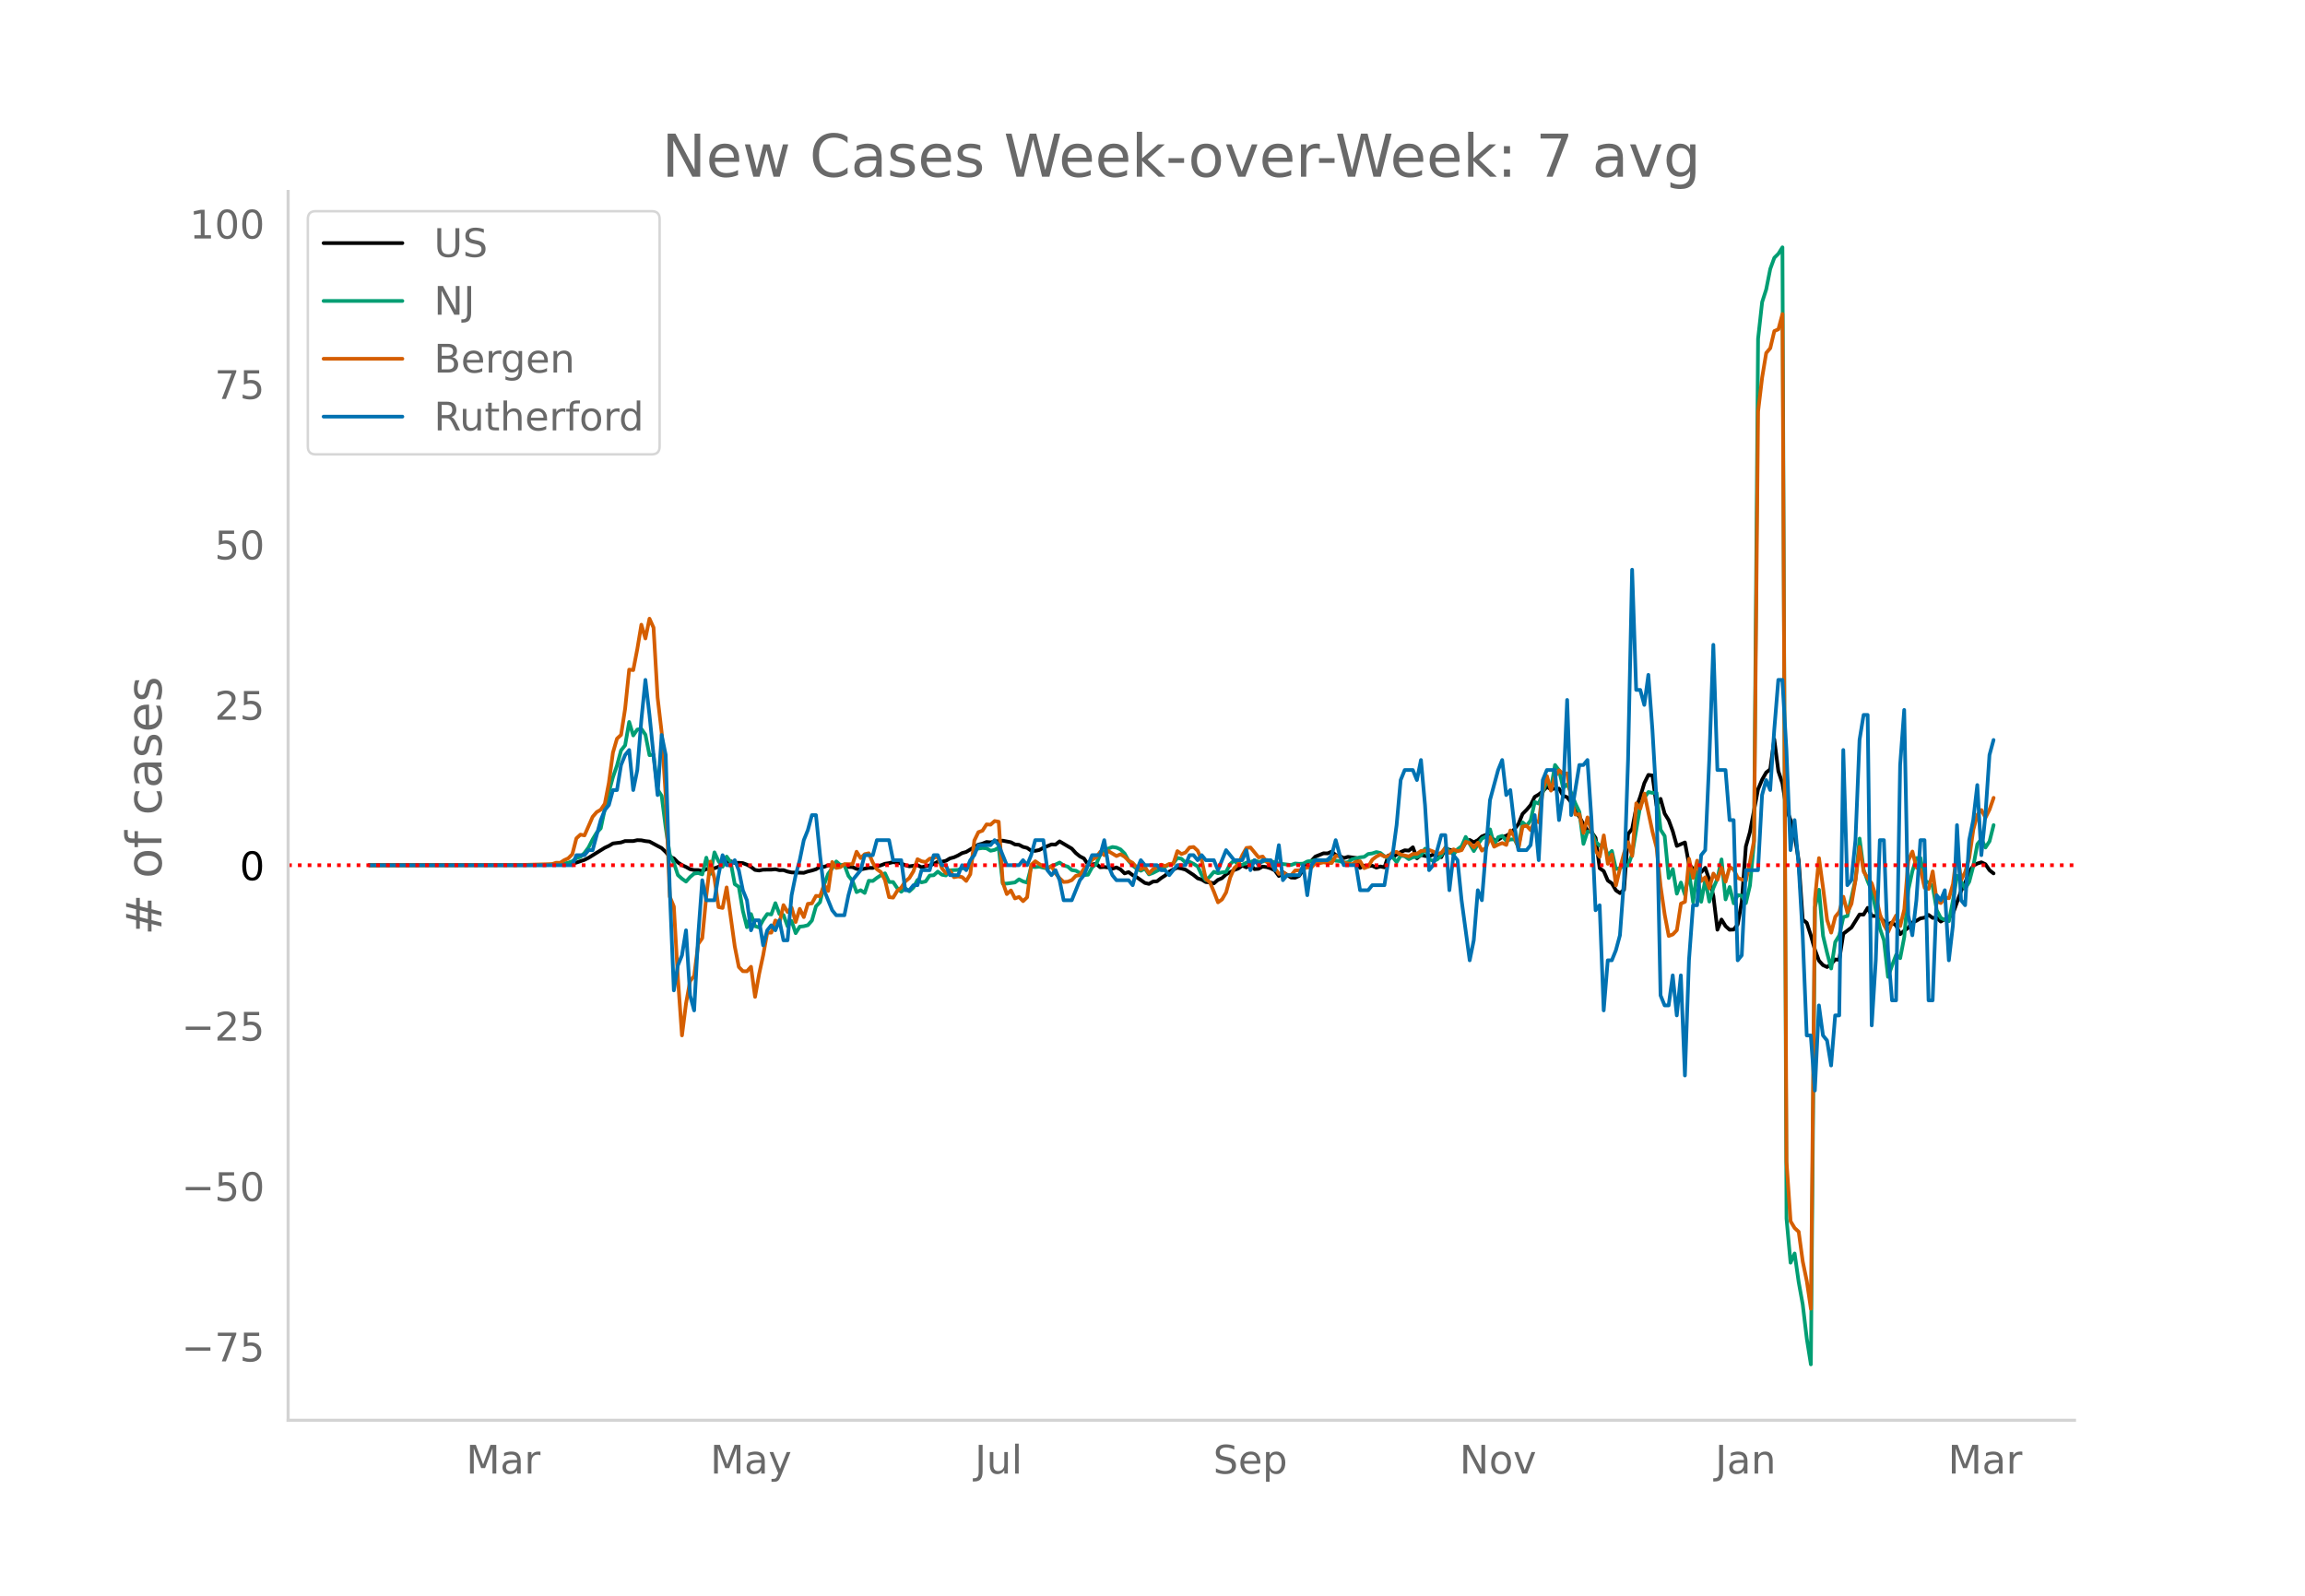 <svg height="864" viewBox="0 0 936 648" width="1248" xmlns="http://www.w3.org/2000/svg" xmlns:xlink="http://www.w3.org/1999/xlink"><defs><style>*{stroke-linecap:butt;stroke-linejoin:round}</style></defs><g id="figure_1"><path d="M0 648h936V0H0z" style="fill:#fff" id="patch_1"/><g id="axes_1"><path d="M117 576.72h725.4V77.76H117z" style="fill:none" id="patch_2"/><path clip-path="url(#p50ba51c47e)" d="m149.973 351.329 70.891-.114 8.243-.24 1.649-.1 1.649-.226 1.648-.374 3.297-1.12 1.65-.823 6.594-4.087 1.648-.754 1.649-.987 3.297-.414 1.649-.571 3.297.015 1.649-.372 1.648.059 1.649.326 1.649.18 3.297 1.775 1.649.878 1.648 1.569 1.649 1.974 1.648.632 1.65 1.655 1.648 1.075 1.648.757 1.649.915 1.649.354 1.648-.007 1.649.379 1.649-.769 1.648-.28 1.649-.066 1.648-.595 1.65-.816 1.648-1.059 1.648-.364 1.649.66 1.649-.035 1.648.122 1.649.633 1.649.908 1.648 1.24 1.649.227 1.648-.336 3.298-.017 1.648-.174 1.649.402 1.649-.037 1.648.593 1.649.352 4.946.161 1.648-.557 1.65-.385 1.648-.513 1.648-.97 1.649-.009 1.649-.6 1.648-.032 3.298.137 1.648-.263 1.649.786 1.648.086 1.65.71 1.648.225 3.297-.647 1.649.047 1.648-.627 1.649-.45 1.649-.632 1.648-.264 1.649-.387 3.297.525 1.649.736 1.648.44 3.298-.465 1.648.837 1.649-.42 1.649-.287 1.648-.635 1.649-.915 1.648.007 1.65-.371 1.648-.97 1.648-.44 1.649-.764 1.649-.957 1.648-.464 4.946-2.964 1.649-.407 1.648-.667 1.65.15 1.648-.358 3.297-.331 3.297.638 1.649.893 1.649.137 1.648.866 1.649.398 1.648 1.14 1.65.063 1.648-.341 1.648-.883 3.298-1.39 1.648.068 1.649-1.3 4.946 2.94 1.648 1.807 1.65 1.343 1.648.85 1.648 2.435 1.649.011 1.649-.294 1.648 1.42 1.649-.11 1.649.208 1.648.494 1.649-.524 1.648.798 1.65 1.619 1.648-.526 1.648 1.247 1.649.84 3.297 2.322 1.649.396 1.649-.948 1.648-.126 1.649-1.29 1.648-1.064 1.65-1.544 1.648-.905 1.648-.71 1.649.33 1.649.458 3.297 2.185 1.649 1.34 1.648.52 1.649.994 1.648.139 1.65.392 1.648-1.42 1.648-.69 1.649-1.539 3.297-1.769 1.649-.6 1.649-1.237 1.648.771 1.649-1.011 1.648 1.722 1.65-.137 1.648-.908 1.648.22 1.649.514 1.649.84 1.648 2.264 1.649-1.56 3.297 2.176 1.649.09 1.648-.768 1.65-2.613 1.648-2.879 1.648-.572 1.649-1.768 3.297-1.328 1.649.038 1.649-.72 1.648 1.373 1.649.414 1.648.835 1.65-.497 3.296.442 1.649 4.043 1.649-.922 1.648.201 1.649-.15 1.649.76 1.648-.476 1.649.36 1.648-4.836 1.65.81 1.648-1.186 1.648-.992 1.649-.724 1.649.138 1.648-1.356 1.649 4.474 1.649-1.403 1.648.468 1.649.113 1.648-.694 1.65.312 1.648.751 1.648-3.608 1.649.604 1.649.278 1.648-.091 1.649-.378 1.649-2.802 1.648-.99 1.649.933 1.648-.861 1.65-1.504 1.648-.653 1.648.03 1.649 2.29 1.649-.3 1.648-1.156 1.649-.48 1.649-.97 1.648-1.718 1.649-2.085 1.648-4.093 1.65-1.672 1.648-1.933 1.648-3.324 1.649-.976 1.649-1.32 1.648-1.782 1.649.978 1.649-.29 1.648.036 1.649 2.885 1.648.614 1.65 2.09 1.648 3.549 1.648 2.29 1.649 2.962 1.649 2.602 1.648.638 1.649 2.383 1.649 12.304 1.648 1.178 1.649 3.823 1.648 1.147 1.65 2.843 1.648 1.124 1.648-1.378 1.649-22.625 1.649-2.098 1.648-8.543 1.649-4.559 1.649-5.483 1.648-3.319 1.649.229 1.648 12.181 1.65-2.685 1.648 5.985 1.648 2.678 1.649 4.494 1.649 5.958 3.297-1.421 1.649 8.905 3.297 3.59 1.648-.414 1.65-1.77 1.648 4.828 1.648 6.587 1.649 13.712 1.649-4.133 1.648 2.674 1.649 1.478 1.649-.084 1.648-2.097 1.649-9.341 1.648-22.29 1.65-5.85 3.296-17.372 1.649-3.913 1.649-2.892 1.648-1.334 1.649-12.143 1.649 12.904 1.648 4.934 1.649 10.424 1.648 4.453 1.65 6.032 1.648 10.311 1.648 24.162 1.649 1.272 1.649 5.113 1.648 5.815 1.649 4.457 1.649 1.81 1.648.77 1.649-1.19 1.648-1.9 1.65.157 1.648-10.588 3.297-2.529 3.297-5.295 1.649.036 1.649-2.732 1.648 3.279 1.649.03 1.648.49 1.65 1.648 1.648 1.135 1.648-.585 1.649 1.154 1.649 3.54 1.648-1.394 1.649-1.188 1.649-2.175 1.648-.689 1.649-.973 1.648-.307 1.65-1.095 1.648 1.21 1.648-.042 1.649 1.53 1.649-.964 1.648-.6 1.649-1.682 3.297-9.19 1.649-3.253 1.648-4.498 1.65-2.466 1.648-.905 1.648-.497 1.649.78 1.649 2.431 1.648 1.29h0" style="fill:none;stroke:#000;stroke-linecap:round;stroke-width:1.5" id="line2d_1"/><path clip-path="url(#p50ba51c47e)" d="m149.973 351.328 72.54-.105 4.946-.255 3.297-.637 1.649-.604 1.648-1.244 1.649-.507 1.648-1.635 1.65-2.238 1.648-3.264 1.648-2.728 1.649-1.748 1.649-7.811 1.648-6.907 1.649-6.05 1.649-4.732 1.648-6.152 1.649-2.054 1.648-9.487 1.65 5.469 1.648-2.38 1.648-.298 1.649 2.367 1.649 8.319 1.648-.155 1.649 14.123 1.649 2.54 1.648 12.99 1.649 10.88 1.648 3.356 1.65 4.97 1.648 1.475 1.648 1.161 1.649-1.852 1.649-1.396 1.648-.234 1.649.57 1.649-6.798 1.648 6.592 1.649-8.746 1.648 3.604 1.65 2.23 1.648-4.124 1.648 2.297 1.649 8.909 1.649 1.064 1.648 9.815 1.649 6.592 1.649-5.339 1.648 4.92 1.649.511 1.648-3.06 1.65-2.384 1.648.172 1.648-4.58 1.649 4.4 1.649.402 1.648 4.577 1.649-2.15 1.649 4.953 1.648-2.644 1.649-.176 1.648-.423 1.65-1.882 1.648-5.775 1.648-1.693 1.649-7.132 1.649-4.396 1.648-2.222 1.649-2.782 1.649 1.475 1.648-.03 1.649 4.439 1.648 2.003 1.65 4.572 1.648-.776 1.648 1.107 1.649-4.937 1.649.076 1.648-1.266 1.649-1.077 1.649-.758 1.648 3.516 1.649.02 1.648 2.456 1.65 1.48 1.648-1.362 1.648 1.186 1.649-1.543 1.649-3.071 1.648.984 1.649-.381 1.649-2.393 1.648-.121 1.649-1.476 1.648 1.258 1.65.31 1.648-2.091 3.297-.168 1.649-.679 1.648.117 1.649-.645 1.649-7.627 1.648.176 1.649-.226 1.648.13 1.65.98 1.648-.335 1.648-.93 1.649 14.592 1.649.004 3.297-.461 1.649-1.266 1.648.855 1.649.47 1.648-6.408 1.65.109 1.648-.16 3.297.814 1.649-1.065 1.648-.616 1.649-.8 1.649 1.173 1.648.453 1.649 1.425 1.648.247 1.65.947 1.648.809 1.648-.113 1.649-3 1.649-1.334 1.648-3.796 3.298-2.527 1.648-.612 1.649.239 1.648.737 1.65 1.651 1.648 3.018 1.648 1.902 1.649 1.329 1.649.762 1.648-.871 1.649 2.355 1.649-.6 6.594-3.377 1.649-.47 1.648-2.262 1.649.373 1.649 1.483 1.648-.251 1.649.842 1.649 1.023 1.648 3.511 1.649 2.054 1.648-1.43 1.65-1.952 1.648.59 1.648-.351 1.649-.197 1.649-3.198 1.648-1.458 1.649 1.806 1.649-.033 1.648-.885 1.649-.238 1.648-.65 1.65.57 1.648-.096 1.648-.654 4.946 1.446 4.946.595 1.649-.62 1.648.142 1.65-.08 1.648-.888 1.648-.168 1.649-.415 1.649.05 1.648.47 1.649-.712 1.649-.235 1.648.708 1.649.18 1.648.629 1.65-.201 1.648-1.161 3.297-.83 1.649-.167 1.648-1.182 1.649-.23 1.649-.55 1.648.386 1.649 1.328 1.648.901 1.65-.599 1.648 2.091 1.648-2.657 1.649.281 1.649 1.173 1.648-.825 1.649-.025 1.649-.78 1.648-2.636 1.649 4.237 1.648.754 1.65-.64 1.648-1.673 1.648-3.206 3.298 2.925 1.648-2.17 1.649-1.216 1.649-3.792 3.297 5.737 1.648-2.762 1.65-2.3 1.648-.826 1.648-2.917 1.649 6.374 1.649-3.185 1.648-.536 1.649 2.02 1.649-.558 1.648-.1 1.649 3.126 1.648-9.995 1.65 1.442 1.648-2.255 1.648-7.442 1.649.632 3.297-9.09 1.649 2.884 1.649-9.45 1.648 2.217 1.649 7.14 1.648-1.537 1.65 3.52 1.648 4.22 1.648 3.5 1.649 12.97 1.649-5.034h1.648l1.649 4.124 1.649 1.672 1.648-1.006 1.649 4.958 1.648-1.848 1.65 7.346 1.648-.343 1.648-1.002 1.649-.122 1.649-4.605 3.297-19.734 1.649-3.202 1.648-2.259 1.649.352 1.648-.029 1.65 15.007 1.648 2.54 1.648 17.043 1.649-3.612 1.649 9.974 1.648-4.518 1.649 4.995 1.649-9.466 1.648 12.425 1.649-12.14 1.648 11.993 1.65-8.997 1.648 8.926 1.648-5.507 1.649-3.847 1.649-7.782 1.648 16.243 1.649-5.028 1.649 6.633 1.648-3.356 1.649.239 1.648 3.03 1.65-7.142 1.648-17.621 1.648-204.401 1.649-14.89 1.649-5.133 1.648-8.344 1.649-4.522 1.649-1.626 1.648-2.623 1.649 394.356 1.648 17.957 1.65-3.738 1.648 11.608 1.648 9.12 1.649 13.879 1.649 10.418 1.648-185.526 1.649-7.204 1.649 18.712 1.648 6.944 1.649 6.323 1.648-10.732 1.65-2.707 1.648-7.434 1.648-.453 3.298-14.885 1.648-16.558 1.649 12.669 1.649 4.693 1.648 3.847 3.297 15.275 1.65 4.84 1.648 14.852 1.648-4.651 1.649-4.308 1.649 1.366 1.648-8.604 1.649-19.1 1.649-7.645 1.648-5.288 1.649-.046 1.648 9.253 1.65.679 1.648 1.554 1.648 9.723 1.649 3.13 1.649.796 1.648.529 1.649-8.495 1.649-9.953 1.648 2.225 1.649 3.06 1.648-2.846 1.65-6.324 1.648-8.951 1.648-2.079 1.649 3.441 1.649-2.54 1.648-6.554h0" style="fill:none;stroke:#009e73;stroke-linecap:round;stroke-width:1.5" id="line2d_2"/><path clip-path="url(#p50ba51c47e)" d="m149.973 351.328 61-.08 13.188-.36 1.649-.558 1.649.04 1.648-1.078 1.649-.759 1.649-1.677 1.648-6.428 1.649-1.518 1.648.32 3.298-7.547 1.648-1.916 1.649-.959 1.649-2.435 1.648-8.505 1.649-12.258 1.649-5.67 1.648-1.518 1.649-10.62 1.648-15.892 1.65.2 1.648-8.545 1.648-9.903 1.649 5.59 1.649-8.025 1.648 3.633 1.649 28.39 1.649 14.134 1.648 25.954 1.649 40.767 1.648 4.033 1.65 29.108 1.648 23.199 1.648-12.977 1.649-9.104 1.649-2.036 1.648-13.017 1.649-2.356 1.649-17.21 1.648-13.894 1.649 6.907 1.648 11.58 1.65.36 1.648-8.346 3.297 23.957 1.649 8.345 1.648 1.717 1.649.04 1.649-1.837 1.648 12.219 1.649-9.304 1.648-7.626 1.65-9.144h1.648l1.648-4.951 1.649 1.038 1.649-7.267 1.648 2.795 1.649-1.757 1.649 5.83 1.648-5.35 1.649 3.353 1.648-5.39 1.65-.2 1.648-3.034 1.648.12 1.649-4.592 1.649 2.475 1.648-11.739 1.649 2.396 1.649-.32 1.648-1.237 3.297.04 1.65-5.071 1.648 2.595 1.648-1.597 1.649-.36 1.649 3.834 1.648 2.635 1.649 1.198 1.649 3.234 1.648 6.908 1.649.2 1.648-2.716 1.65-1.357 1.648-2.516 1.648-1.397 1.649-2.715 1.649-4.912 1.648.839 1.649.32 1.649-1.358 1.648-.32 1.649-.559 1.648 4.712 1.65 2.036 1.648-.998 1.648 2.635 1.649-.319 1.649.28 1.648 1.557 1.649-2.715 1.649-13.696 1.648-3.394 1.649-.599 1.648-2.555 1.65.12 1.648-1.478 1.648.28 1.649 24.676 1.649 4.711 1.648-1.477 1.649 3.234 1.649-.599 1.648 1.717 1.649-1.597 1.648-13.137 1.65-1.477 1.648 1.158 1.648.918 1.649.759 1.649-.879 1.648 2.955 1.649 1.997 1.649 1.517 1.648-.12 1.649-.639 1.648-1.757 1.65-.28 1.648-2.634 1.648-1.518 1.649-2.116 1.649-.958 1.648-2.236 1.649 1.357 1.649-1.637 3.297 1.997 1.648-.719 1.65.998 1.648 1.597 1.648.919 1.649 1.876 1.649.64 1.648-.88 1.649 2.636 1.649-1.717 3.297-1.837 1.648.56 1.65-.879 1.648-.08 1.648-5.11 1.649 1.197 1.649-.639 1.648-2.036 1.649-.2 1.649 1.518 1.648 3.913 1.649 7.586 1.648 1.318 1.65 3.873 1.648 4.272 1.648-1.198 1.649-2.835 1.649-6.029 1.648-3.833 1.649-1.597 1.649-3.674 1.648-2.914 1.649-.2 3.297 4.033 1.649-.36 1.648 2.196 3.298 2.516 1.648 2.356 1.649-.64 1.649 1.039 1.648.2 1.649-1.997 1.648-.08 1.65-.638 1.648-.52 1.648.04 1.649-1.836 1.649.08 1.648-.36 1.649.24 1.649.04 1.648-2.955 1.649.32 1.648 2.555 1.65.24 1.648.399 1.648-1.118 1.649-.16 1.649 2.795 1.648-.639 1.649-2.795 1.649-1.278 1.648-.838 1.649.838 1.648-.12 1.65-1.557 1.648-.2 1.648 1.079 3.298.758 1.648-.998 1.649-.04 1.649-1.198 1.648-.12 1.649-.279 1.648.639 1.65.918 1.648-.359 1.648-2.036 1.649 2.036 1.649-1.437 1.648.758 1.649-.439 1.649-3.394 1.648.52 1.649 1.796 1.648-1.957 1.65 3.235 1.648-1.158 1.648-4.313 1.649 3.873 1.649-.838 1.648-.639 1.649.759 1.649-5.87 1.648 2.516 1.649 4.671 1.648-8.744 1.65-.36 1.648 1.797 1.648-3.913 1.649.72 1.649-13.377 1.648-5.39 1.649 5.91 1.649-5.67 1.648-2.596 1.649 1.437 1.648-.2 1.65 10.741 1.648 5.99 1.648-.12 1.649 7.586 1.649-6.308 1.648 5.79 1.649 7.825 1.649 2.396 1.648-8.704 1.649 11.54 1.648-3.754 1.65 12.537 1.648-6.987 1.648-6.19 1.649-4.391 1.649 5.59 1.648-21.362 1.649 2.116 1.649-6.07 3.297 15.533 1.648 6.389 1.65 15.812 1.648 11.38 1.648 8.704 1.649-.64 1.649-1.716 1.648-10.78 1.649-.76 1.649-17.448 1.648 7.746 1.649-6.988 1.648 8.266 1.65-1.518 1.648 4.472 1.648-5.989 1.649 2.516 1.649-4.912 1.648 5.71 1.649-5.95 1.649.999 1.648 3.394 1.649.679 1.648.479 1.65-7.587 1.648-8.704 1.648-174.25 1.649-13.815 1.649-9.942 1.648-1.956 1.649-6.948 1.649-.719 1.648-6.189 1.649 344.266 1.648 24.117 1.65 2.755 1.648 1.518 1.648 12.098 1.649 7.986 1.649 11.18 1.648-166.344 1.649-16.65 1.649 12.099 1.648 13.016 1.649 5.151 1.648-6.428 1.65-2.037 1.648-6.109 1.648 6.389 1.649-3.554 1.649-9.663 1.648-13.416 1.649 10.062 1.649 2.596 1.648 2.196 1.649 5.15 1.648 7.387 1.65 4.273 1.648 2.955 1.648-3.794 1.649-2.994 1.649 4.312 1.648-6.748 1.649-19.885 1.649-3.633 1.648 6.508 1.649.839 1.648 7.347 1.65.519 1.648-7.147 1.648 12.178 1.649.679 1.649-2.157 1.648.2 1.649-5.79 1.649-13.096 1.648 11.46 1.649-3.195 1.648-5.75 1.65-11.5 1.648-6.028 1.648-1.917 1.649 3.114 1.649-3.314 1.648-4.751h0" style="fill:none;stroke:#d55e00;stroke-linecap:round;stroke-width:1.5" id="line2d_3"/><path clip-path="url(#p50ba51c47e)" d="M149.973 351.328h82.432l1.648-4.067h3.297l1.65-2.034h1.648l3.297-12.202 1.649-4.067 1.648-2.034 1.649-6.1h1.649l1.648-10.169 1.649-4.067 1.648-2.034 1.65 16.27 1.648-8.135 1.648-20.336 1.649-16.27 1.649 14.236 3.297 32.538 1.649-24.404 1.648 8.135 1.649 54.908 1.648 40.673 1.65-10.168 1.648-4.067 1.648-10.169 1.649 26.438 1.649 6.1 1.648-30.504 1.649-22.37 1.649 8.135h3.297l1.648-10.169 1.65-8.134 1.648 4.067h1.648l1.649-2.034 1.649 4.068 1.648 8.134 1.649 4.068 1.649 12.201 1.648-4.067h1.649l1.648 10.168 1.65-6.1 1.648-2.034 1.648 2.033 1.649-4.067 1.649 8.135h1.648l1.649-18.303 1.649-8.135 1.648-6.1 1.649-8.135 1.648-4.067 1.65-6.101h1.648l1.648 16.269 1.649 14.235 3.297 8.135 1.649 2.033h3.297l1.649-8.134 1.648-6.101 3.298-4.067 1.648-6.101h3.298l1.648-6.101h4.946l1.649 8.134h3.297l1.649 12.202h1.648l1.649-2.033h1.649l1.648-6.101h3.298l1.648-6.101h1.649l1.648 4.067h1.65l1.648 4.067h3.297l1.649-4.067 1.648 2.034 1.649-4.068 1.649-2.033 1.648-4.067h4.946l1.649-2.034 1.648 2.034 3.298 8.134h4.946l1.648-2.034 1.649 2.034 1.648-4.067 1.65-6.101h3.296l1.649 12.202 1.649 2.033 1.648-2.033 1.649 4.067 1.649 8.135h3.297l3.297-8.135 1.649-2.034 3.297-8.134h3.297l1.649-6.101 1.649 10.168 1.648 4.067 1.649 2.034h4.946l1.648 2.034 1.649-6.101 1.649-4.068 1.648 2.034h4.946l1.649 2.034h1.648l1.65 2.033 3.296-4.067h3.298l1.648-4.067h1.649l1.649 2.033 1.648-2.033 1.649 2.033h3.297l1.649 4.068 3.297-8.135 3.297 4.067h3.298l1.648-4.067 1.649 8.135 1.648-4.068 1.65 2.034 1.648-2.034h3.297l1.649 4.068 1.648-10.168 1.649 14.235 1.649-2.034h4.945l1.65-4.067 1.648 12.202 1.648-12.202 1.649-2.034h4.946l1.649-2.033 1.648-6.101 1.649 6.1 1.648 4.068h4.946l1.649 10.168h3.297l1.649-2.033h4.946l1.648-10.169 1.65-2.033 1.648-12.202 1.648-18.303 1.649-4.067h3.297l1.649 4.067 1.649-8.134 1.648 18.302 1.649 26.438 1.648-2.034 3.298-12.202h1.648l1.649 22.37 1.649-14.235 1.648 2.033 1.649 16.27 3.297 24.403 1.649-8.134 1.648-20.337 1.65 4.068 3.296-40.673 3.298-12.202 1.648-4.067 1.649 14.235 1.649-2.034 1.648 14.236 1.649 10.168h3.297l1.649-2.033 1.648-12.202 1.649 18.302 1.649-32.538 1.648-4.067h3.298l1.648 20.336 1.649-10.168 1.648-38.639 1.65 46.774 3.296-20.337h1.649l1.649-2.033 1.648 24.403 1.649 36.606 1.649-2.034 1.648 42.707 1.649-20.337h1.648l1.65-4.067 1.648-6.101 1.648-22.37 1.649-48.807 1.649-77.279 1.648 48.808h1.649l1.649 6.1 1.648-12.201 1.649 22.37 1.648 28.47 1.65 79.313 1.648 4.067h1.648l1.649-12.202 1.649 16.27 1.648-16.27 1.649 40.673 1.649-46.774 1.648-22.37h1.649l1.648-20.336 1.65-2.034 1.648-36.605 1.648-46.774 1.649 50.84h3.297l1.649 20.337h1.649l1.648 56.942 1.649-2.033 1.648-34.572h4.946l1.649-30.505 1.649-6.1 1.648 4.066 1.649-24.403 1.649-20.337h1.648l1.649 28.471 1.648 40.673 1.65-12.202 1.648 18.303 1.648 28.471 1.649 40.673h1.649l1.648 22.37 1.649-34.572 1.649 12.202 1.648 2.033 1.649 10.169 1.648-20.337h1.65l1.648-107.783 1.648 54.909 1.649-2.034 1.649-16.27 1.648-40.672 1.649-10.168h1.649l1.648 126.086 1.649-26.438 1.648-48.807h1.65l1.648 44.74 1.648 20.336h1.649l1.649-95.58 1.648-22.37 1.649 83.378 1.649 8.135 1.648-14.235 1.649-24.404h1.648l1.65 65.076h1.648l1.648-42.706 1.649 2.034 1.649-4.068 1.648 28.471 1.649-14.235 1.649-40.673 1.648 30.505 1.649 2.033 1.648-26.437 1.65-8.135 1.648-14.235 1.648 28.47 1.649-16.268 1.649-24.404 1.648-6.1h0" style="fill:none;stroke:#0072b2;stroke-linecap:round;stroke-width:1.5" id="line2d_4"/><path clip-path="url(#p50ba51c47e)" d="M117 351.328h725.4" style="fill:none;stroke:red;stroke-dasharray:1.5,2.475;stroke-dashoffset:0;stroke-width:1.5" id="line2d_5"/><path d="M117 576.72V77.76" style="fill:none;stroke:#d3d3d3;stroke-linecap:square;stroke-linejoin:miter;stroke-width:1.25" id="patch_3"/><path d="M117 576.72h725.4" style="fill:none;stroke:#d3d3d3;stroke-linecap:square;stroke-linejoin:miter;stroke-width:1.25" id="patch_4"/><g id="matplotlib.axis_1"><g id="xtick_1"><g style="fill:#696969" transform="matrix(.16 0 0 -.16 189.284 598.378)" id="text_1"><defs><path d="M9.813 72.906h14.703l18.593-49.61 18.703 49.61h14.704V0H66.89v64.016l-18.797-50h-9.907l-18.796 50V0H9.813z" id="DejaVuSans-77"/><path d="M34.281 27.484q-10.89 0-15.093-2.484-4.204-2.484-4.204-8.5 0-4.781 3.157-7.594 3.156-2.797 8.562-2.797 7.485 0 12 5.297 4.516 5.297 4.516 14.078v2zm17.922 3.72V0H43.22v8.297Q40.14 3.328 35.547.953q-4.594-2.375-11.234-2.375-8.391 0-13.36 4.719Q6 8.016 6 15.922q0 9.219 6.172 13.906 6.187 4.688 18.437 4.688h12.61v.89q0 6.203-4.078 9.594-4.078 3.39-11.453 3.39-4.688 0-9.141-1.124-4.438-1.125-8.531-3.375v8.312q4.921 1.906 9.562 2.844 4.64.953 9.031.953 11.875 0 17.735-6.156 5.86-6.14 5.86-18.64z" id="DejaVuSans-97"/><path d="M41.11 46.297q-1.516.875-3.297 1.281Q36.03 48 33.89 48q-7.625 0-11.703-4.953-4.079-4.953-4.079-14.234V0H9.08v54.688h9.03v-8.5q2.844 4.984 7.375 7.39Q30.031 56 36.531 56q.922 0 2.047-.125 1.125-.11 2.484-.36z" id="DejaVuSans-114"/></defs><use xlink:href="#DejaVuSans-77"/><use x="86.279" xlink:href="#DejaVuSans-97"/><use x="147.559" xlink:href="#DejaVuSans-114"/></g></g><g id="xtick_2"><g style="fill:#696969" transform="matrix(.16 0 0 -.16 288.405 598.378)" id="text_2"><defs><path d="M32.172-5.078q-3.797-9.766-7.422-12.735-3.61-2.984-9.656-2.984H7.906v7.516h5.282q3.703 0 5.75 1.765Q21-9.766 23.483-3.219l1.61 4.094-22.11 53.813H12.5l17.094-42.766 17.093 42.766h9.516z" id="DejaVuSans-121"/></defs><use xlink:href="#DejaVuSans-77"/><use x="86.279" xlink:href="#DejaVuSans-97"/><use x="147.559" xlink:href="#DejaVuSans-121"/></g></g><g id="xtick_3"><g style="fill:#696969" transform="matrix(.16 0 0 -.16 395.859 598.378)" id="text_3"><defs><path d="M9.813 72.906h9.859V5.078q0-13.187-5-19.14-5-5.954-16.094-5.954h-3.75v8.297h3.078q6.531 0 9.219 3.672Q9.813-4.39 9.813 5.078z" id="DejaVuSans-74"/><path d="M8.5 21.578v33.11h8.984V21.922q0-7.766 3.016-11.656 3.031-3.875 9.094-3.875 7.265 0 11.484 4.64 4.234 4.64 4.234 12.656v31h8.985V0h-8.984v8.406Q42.047 3.422 37.718 1q-4.313-2.422-10.032-2.422-9.421 0-14.312 5.86Q8.5 10.296 8.5 21.578zM31.11 56z" id="DejaVuSans-117"/><path d="M9.422 75.984h8.984V0H9.422z" id="DejaVuSans-108"/></defs><use xlink:href="#DejaVuSans-74"/><use x="29.492" xlink:href="#DejaVuSans-117"/><use x="92.871" xlink:href="#DejaVuSans-108"/></g></g><g id="xtick_4"><g style="fill:#696969" transform="matrix(.16 0 0 -.16 492.647 598.378)" id="text_4"><defs><path d="M53.516 70.516V60.89q-5.61 2.687-10.594 4-4.984 1.328-9.625 1.328-8.047 0-12.422-3.125t-4.375-8.89q0-4.845 2.906-7.313 2.907-2.453 11.016-3.97l5.953-1.218q11.031-2.11 16.281-7.406 5.25-5.297 5.25-14.172 0-10.61-7.11-16.078-7.093-5.469-20.812-5.469-5.172 0-11.015 1.172Q13.14.922 6.89 3.219v10.156q6-3.36 11.765-5.078 5.766-1.703 11.328-1.703 8.438 0 13.032 3.312 4.593 3.328 4.593 9.485 0 5.359-3.297 8.39-3.296 3.032-10.812 4.547L27.484 33.5q-11.03 2.188-15.968 6.875-4.922 4.688-4.922 13.047 0 9.672 6.812 15.234 6.813 5.563 18.766 5.563 5.14 0 10.453-.938 5.328-.922 10.89-2.765z" id="DejaVuSans-83"/><path d="M56.203 29.594v-4.39H14.891q.593-9.282 5.593-14.142 5-4.859 13.938-4.859 5.172 0 10.031 1.266 4.86 1.265 9.656 3.812v-8.5Q49.266.734 44.187-.344 39.11-1.422 33.892-1.422q-13.094 0-20.735 7.61-7.64 7.625-7.64 20.625 0 13.421 7.25 21.296Q20.016 56 32.328 56q11.031 0 17.453-7.11 6.422-7.093 6.422-19.296zm-8.984 2.64q-.094 7.36-4.125 11.75-4.032 4.407-10.672 4.407-7.516 0-12.031-4.25-4.516-4.25-5.203-11.97z" id="DejaVuSans-101"/><path d="M18.11 8.203v-29H9.077v75.484h9.031v-8.296q2.844 4.875 7.157 7.234Q29.594 56 35.594 56q9.968 0 16.187-7.906 6.235-7.907 6.235-20.797T51.78 6.484q-6.218-7.906-16.187-7.906-6 0-10.328 2.375-4.313 2.375-7.157 7.25zm30.578 19.094q0 9.906-4.079 15.547-4.078 5.64-11.203 5.64-7.14 0-11.218-5.64-4.079-5.64-4.079-15.547 0-9.906 4.078-15.547 4.079-5.64 11.22-5.64 7.124 0 11.202 5.64t4.078 15.547z" id="DejaVuSans-112"/></defs><use xlink:href="#DejaVuSans-83"/><use x="63.477" xlink:href="#DejaVuSans-101"/><use x="125" xlink:href="#DejaVuSans-112"/></g></g><g id="xtick_5"><g style="fill:#696969" transform="matrix(.16 0 0 -.16 592.679 598.378)" id="text_5"><defs><path d="M9.813 72.906h13.28l32.329-60.984v60.984h9.562V0h-13.28L19.39 60.984V0H9.813z" id="DejaVuSans-78"/><path d="M30.61 48.39q-7.22 0-11.422-5.64-4.204-5.64-4.204-15.453 0-9.813 4.172-15.453 4.188-5.64 11.453-5.64 7.188 0 11.375 5.655 4.203 5.672 4.203 15.438 0 9.719-4.203 15.406-4.187 5.688-11.375 5.688zm0 7.61q11.718 0 18.406-7.625 6.703-7.61 6.703-21.078 0-13.422-6.703-21.078-6.688-7.64-18.407-7.64-11.765 0-18.437 7.64-6.656 7.656-6.656 21.078 0 13.469 6.656 21.078Q18.844 56 30.609 56z" id="DejaVuSans-111"/><path d="M2.984 54.688H12.5L29.594 8.797l17.093 45.89h9.516L35.687 0H23.485z" id="DejaVuSans-118"/></defs><use xlink:href="#DejaVuSans-78"/><use x="74.805" xlink:href="#DejaVuSans-111"/><use x="135.986" xlink:href="#DejaVuSans-118"/></g></g><g id="xtick_6"><g style="fill:#696969" transform="matrix(.16 0 0 -.16 696.528 598.378)" id="text_6"><defs><path d="M54.89 33.016V0h-8.984v32.719q0 7.765-3.031 11.61-3.031 3.858-9.078 3.858-7.281 0-11.484-4.64-4.204-4.625-4.204-12.64V0H9.08v54.688h9.03v-8.5q3.235 4.937 7.594 7.374Q30.078 56 35.797 56q9.422 0 14.25-5.828 4.844-5.828 4.844-17.156z" id="DejaVuSans-110"/></defs><use xlink:href="#DejaVuSans-74"/><use x="29.492" xlink:href="#DejaVuSans-97"/><use x="90.771" xlink:href="#DejaVuSans-110"/></g></g><g id="xtick_7"><g style="fill:#696969" transform="matrix(.16 0 0 -.16 791.036 598.378)" id="text_7"><use xlink:href="#DejaVuSans-77"/><use x="86.279" xlink:href="#DejaVuSans-97"/><use x="147.559" xlink:href="#DejaVuSans-114"/></g></g></g><g id="matplotlib.axis_2"><g id="ytick_1"><g style="fill:#696969" transform="matrix(.16 0 0 -.16 73.733 552.82)" id="text_8"><defs><path d="M10.594 35.5h62.593v-8.297H10.594z" id="DejaVuSans-8722"/><path d="M8.203 72.906h46.875v-4.203L28.61 0H18.312L43.22 64.594H8.203z" id="DejaVuSans-55"/><path d="M10.797 72.906h38.719v-8.312H19.828v-17.86q2.14.735 4.281 1.094 2.157.36 4.313.36 12.203 0 19.328-6.688 7.14-6.688 7.14-18.11 0-11.765-7.328-18.296-7.328-6.516-20.656-6.516-4.593 0-9.36.781-4.75.782-9.827 2.344v9.922q4.39-2.39 9.078-3.563 4.687-1.171 9.906-1.171 8.453 0 13.375 4.437 4.938 4.438 4.938 12.063 0 7.609-4.938 12.047-4.922 4.453-13.375 4.453-3.953 0-7.89-.875-3.922-.875-8.016-2.735z" id="DejaVuSans-53"/></defs><use xlink:href="#DejaVuSans-8722"/><use x="83.789" xlink:href="#DejaVuSans-55"/><use x="147.412" xlink:href="#DejaVuSans-53"/></g></g><g id="ytick_2"><g style="fill:#696969" transform="matrix(.16 0 0 -.16 73.733 487.683)" id="text_9"><defs><path d="M31.781 66.406q-7.61 0-11.453-7.5Q16.5 51.422 16.5 36.375q0-14.984 3.828-22.484 3.844-7.5 11.453-7.5 7.672 0 11.5 7.5 3.844 7.5 3.844 22.484 0 15.047-3.844 22.531-3.828 7.5-11.5 7.5zm0 7.813q12.266 0 18.735-9.703 6.468-9.688 6.468-28.141 0-18.406-6.468-28.11-6.47-9.687-18.735-9.687-12.25 0-18.718 9.688-6.47 9.703-6.47 28.109 0 18.453 6.47 28.14Q19.53 74.22 31.78 74.22z" id="DejaVuSans-48"/></defs><use xlink:href="#DejaVuSans-8722"/><use x="83.789" xlink:href="#DejaVuSans-53"/><use x="147.412" xlink:href="#DejaVuSans-48"/></g></g><g id="ytick_3"><g style="fill:#696969" transform="matrix(.16 0 0 -.16 73.733 422.545)" id="text_10"><defs><path d="M19.188 8.297h34.421V0H7.33v8.297q5.609 5.812 15.296 15.594 9.703 9.797 12.188 12.64 4.734 5.313 6.609 9 1.89 3.688 1.89 7.25 0 5.813-4.078 9.469-4.078 3.672-10.625 3.672-4.64 0-9.797-1.61-5.14-1.609-11-4.89v9.969Q13.767 71.78 18.938 73q5.188 1.219 9.485 1.219 11.328 0 18.062-5.672 6.735-5.656 6.735-15.125 0-4.5-1.688-8.531-1.672-4.016-6.125-9.485-1.218-1.422-7.765-8.187-6.532-6.766-18.453-18.922z" id="DejaVuSans-50"/></defs><use xlink:href="#DejaVuSans-8722"/><use x="83.789" xlink:href="#DejaVuSans-50"/><use x="147.412" xlink:href="#DejaVuSans-53"/></g></g><g id="ytick_4"><use xlink:href="#DejaVuSans-48" transform="matrix(.16 0 0 -.16 97.32 357.407)" id="text_11"/></g><g id="ytick_5"><g style="fill:#696969" transform="matrix(.16 0 0 -.16 87.14 292.269)" id="text_12"><use xlink:href="#DejaVuSans-50"/><use x="63.623" xlink:href="#DejaVuSans-53"/></g></g><g id="ytick_6"><g style="fill:#696969" transform="matrix(.16 0 0 -.16 87.14 227.13)" id="text_13"><use xlink:href="#DejaVuSans-53"/><use x="63.623" xlink:href="#DejaVuSans-48"/></g></g><g id="ytick_7"><g style="fill:#696969" transform="matrix(.16 0 0 -.16 87.14 161.993)" id="text_14"><use xlink:href="#DejaVuSans-55"/><use x="63.623" xlink:href="#DejaVuSans-53"/></g></g><g id="ytick_8"><g style="fill:#696969" transform="matrix(.16 0 0 -.16 76.96 96.855)" id="text_15"><defs><path d="M12.406 8.297h16.11v55.625l-17.532-3.516v8.985l17.438 3.515h9.86V8.296H54.39V0H12.406z" id="DejaVuSans-49"/></defs><use xlink:href="#DejaVuSans-49"/><use x="63.623" xlink:href="#DejaVuSans-48"/><use x="127.246" xlink:href="#DejaVuSans-48"/></g></g><g style="fill:#696969" transform="matrix(0 -.2 -.2 0 65.573 379.813)" id="text_16"><defs><path d="M51.125 44H36.922l-4.11-16.313h14.313zm-7.328 27.781-5.078-20.265h14.265L58.11 71.78h7.813L60.89 51.516h15.234V44h-17.14l-4-16.313h15.53V20.22H53.079L48 0h-7.813l5.032 20.219H30.906L25.875 0h-7.86l5.079 20.219H7.719v7.468h17.187L29 44H13.281v7.516h17.625l4.985 20.265z" id="DejaVuSans-35"/><path d="M37.11 75.984V68.5h-8.594q-4.828 0-6.72-1.953-1.874-1.953-1.874-7.031v-4.828h14.797v-6.985H19.922V0H10.89v47.703H2.297v6.984h8.594V58.5q0 9.125 4.25 13.297 4.25 4.187 13.468 4.187z" id="DejaVuSans-102"/><path d="M48.781 52.594v-8.407q-3.812 2.11-7.64 3.157-3.828 1.047-7.735 1.047-8.75 0-13.593-5.547-4.829-5.532-4.829-15.547 0-10.016 4.829-15.563 4.843-5.53 13.593-5.53 3.907 0 7.735 1.046 3.828 1.047 7.64 3.156V2.094Q45.016.344 40.984-.531q-4.015-.89-8.562-.89-12.36 0-19.64 7.765-7.266 7.765-7.266 20.953 0 13.375 7.343 21.031Q20.22 56 33.016 56q4.14 0 8.093-.86 3.953-.843 7.672-2.546z" id="DejaVuSans-99"/><path d="M44.281 53.078v-8.5q-3.797 1.953-7.906 2.922-4.094.984-8.5.984-6.688 0-10.031-2.047-3.344-2.046-3.344-6.156 0-3.125 2.39-4.906 2.391-1.781 9.626-3.39l3.078-.688q9.562-2.047 13.593-5.781 4.032-3.735 4.032-10.422 0-7.625-6.032-12.078-6.03-4.438-16.578-4.438-4.39 0-9.156.86Q10.688.296 5.422 2v9.281q4.984-2.594 9.812-3.89 4.829-1.282 9.579-1.282 6.343 0 9.75 2.172 3.421 2.172 3.421 6.125 0 3.656-2.468 5.61-2.453 1.953-10.813 3.765l-3.125.735q-8.344 1.75-12.062 5.39-3.704 3.64-3.704 9.985 0 7.718 5.47 11.906Q16.75 56 26.811 56q4.97 0 9.36-.734 4.406-.72 8.11-2.188z" id="DejaVuSans-115"/></defs><use xlink:href="#DejaVuSans-35"/><use x="83.789" xlink:href="#DejaVuSans-32"/><use x="115.576" xlink:href="#DejaVuSans-111"/><use x="176.758" xlink:href="#DejaVuSans-102"/><use x="211.963" xlink:href="#DejaVuSans-32"/><use x="243.75" xlink:href="#DejaVuSans-99"/><use x="298.73" xlink:href="#DejaVuSans-97"/><use x="360.01" xlink:href="#DejaVuSans-115"/><use x="412.109" xlink:href="#DejaVuSans-101"/><use x="473.633" xlink:href="#DejaVuSans-115"/></g></g><g style="fill:#696969" transform="matrix(.24 0 0 -.24 268.746 71.76)" id="text_17"><defs><path d="M4.203 54.688h8.985l11.234-42.672 11.172 42.672h10.593l11.235-42.672 11.187 42.672h8.985L63.28 0H52.688L40.922 44.828 29.109 0H18.5z" id="DejaVuSans-119"/><path d="M64.406 67.281v-10.39q-4.984 4.64-10.625 6.922-5.64 2.296-11.984 2.296-12.5 0-19.14-7.64-6.641-7.64-6.641-22.094 0-14.406 6.64-22.047 6.64-7.64 19.14-7.64 6.345 0 11.985 2.296 5.64 2.297 10.625 6.938V5.609Q59.234 2.094 53.437.33q-5.78-1.75-12.218-1.75-16.563 0-26.094 10.124-9.516 10.14-9.516 27.672 0 17.578 9.516 27.703 9.531 10.14 26.094 10.14 6.531 0 12.312-1.734 5.797-1.734 10.875-5.203z" id="DejaVuSans-67"/><path d="M3.328 72.906h9.953L28.61 11.281l15.282 61.625h11.093l15.328-61.625 15.282 61.625h10.015L77.297 0H64.89L49.516 63.281 33.984 0H21.578z" id="DejaVuSans-87"/><path d="M9.078 75.984h9.031V31.11l26.813 23.578H56.39l-29-25.578L57.625 0H45.906L18.11 26.703V0H9.08z" id="DejaVuSans-107"/><path d="M4.89 31.39h26.313v-8H4.891z" id="DejaVuSans-45"/><path d="M11.719 12.406h10.297V0H11.719zm0 39.297h10.297v-12.39H11.719z" id="DejaVuSans-58"/><path d="M45.406 27.984q0 9.766-4.031 15.125-4.016 5.375-11.297 5.375-7.219 0-11.25-5.375-4.031-5.359-4.031-15.125 0-9.718 4.031-15.093t11.25-5.375q7.281 0 11.297 5.375 4.031 5.375 4.031 15.093zm8.985-21.203q0-13.953-6.203-20.765Q42-20.797 29.203-20.797q-4.734 0-8.937.703-4.203.703-8.157 2.172v8.735q3.954-2.141 7.813-3.157 3.86-1.031 7.86-1.031 8.843 0 13.234 4.61 4.39 4.609 4.39 13.937v4.453q-2.781-4.844-7.125-7.234Q33.938 0 27.875 0 17.828 0 11.672 7.656q-6.156 7.672-6.156 20.328 0 12.688 6.156 20.344Q17.828 56 27.875 56q6.063 0 10.406-2.39 4.344-2.391 7.125-7.22v8.297h8.985z" id="DejaVuSans-103"/></defs><use xlink:href="#DejaVuSans-78"/><use x="74.805" xlink:href="#DejaVuSans-101"/><use x="136.328" xlink:href="#DejaVuSans-119"/><use x="218.115" xlink:href="#DejaVuSans-32"/><use x="249.902" xlink:href="#DejaVuSans-67"/><use x="319.727" xlink:href="#DejaVuSans-97"/><use x="381.006" xlink:href="#DejaVuSans-115"/><use x="433.105" xlink:href="#DejaVuSans-101"/><use x="494.629" xlink:href="#DejaVuSans-115"/><use x="546.729" xlink:href="#DejaVuSans-32"/><use x="578.516" xlink:href="#DejaVuSans-87"/><use x="671.518" xlink:href="#DejaVuSans-101"/><use x="733.041" xlink:href="#DejaVuSans-101"/><use x="794.564" xlink:href="#DejaVuSans-107"/><use x="852.475" xlink:href="#DejaVuSans-45"/><use x="890.434" xlink:href="#DejaVuSans-111"/><use x="951.615" xlink:href="#DejaVuSans-118"/><use x="1010.795" xlink:href="#DejaVuSans-101"/><use x="1072.318" xlink:href="#DejaVuSans-114"/><use x="1107.057" xlink:href="#DejaVuSans-45"/><use x="1139.141" xlink:href="#DejaVuSans-87"/><use x="1232.143" xlink:href="#DejaVuSans-101"/><use x="1293.666" xlink:href="#DejaVuSans-101"/><use x="1355.189" xlink:href="#DejaVuSans-107"/><use x="1413.1" xlink:href="#DejaVuSans-58"/><use x="1446.791" xlink:href="#DejaVuSans-32"/><use x="1478.578" xlink:href="#DejaVuSans-55"/><use x="1542.201" xlink:href="#DejaVuSans-32"/><use x="1573.988" xlink:href="#DejaVuSans-97"/><use x="1635.268" xlink:href="#DejaVuSans-118"/><use x="1694.447" xlink:href="#DejaVuSans-103"/></g><g id="legend_1"><path d="M128.2 184.5h136.45q3.2 0 3.2-3.2V88.96q0-3.2-3.2-3.2H128.2q-3.2 0-3.2 3.2v92.34q0 3.2 3.2 3.2z" style="fill:none;opacity:.8;stroke:#ccc;stroke-linejoin:miter" id="patch_5"/><path d="M131.4 98.718h32" style="fill:none;stroke:#000;stroke-linecap:round;stroke-width:1.5" id="line2d_6"/><g style="fill:#696969" transform="matrix(.16 0 0 -.16 176.2 104.317)" id="text_18"><defs><path d="M8.688 72.906h9.921V28.61q0-11.718 4.235-16.875 4.25-5.14 13.781-5.14 9.469 0 13.719 5.14 4.25 5.157 4.25 16.875v44.297H64.5V27.391q0-14.25-7.063-21.532-7.046-7.28-20.812-7.28-13.828 0-20.89 7.28-7.047 7.282-7.047 21.532z" id="DejaVuSans-85"/></defs><use xlink:href="#DejaVuSans-85"/><use x="73.193" xlink:href="#DejaVuSans-83"/></g><path d="M131.4 122.203h32" style="fill:none;stroke:#009e73;stroke-linecap:round;stroke-width:1.5" id="line2d_8"/><g style="fill:#696969" transform="matrix(.16 0 0 -.16 176.2 127.802)" id="text_19"><use xlink:href="#DejaVuSans-78"/><use x="74.805" xlink:href="#DejaVuSans-74"/></g><path d="M131.4 145.688h32" style="fill:none;stroke:#d55e00;stroke-linecap:round;stroke-width:1.5" id="line2d_10"/><g style="fill:#696969" transform="matrix(.16 0 0 -.16 176.2 151.287)" id="text_20"><defs><path d="M19.672 34.813V8.108H35.5q7.953 0 11.781 3.297 3.844 3.297 3.844 10.078 0 6.844-3.844 10.078-3.828 3.25-11.781 3.25zm0 29.984V42.828h14.61q7.218 0 10.75 2.703 3.546 2.719 3.546 8.282 0 5.515-3.547 8.25-3.531 2.734-10.75 2.734zm-9.86 8.11h25.204q11.28 0 17.375-4.688Q58.5 63.53 58.5 54.89q0-6.703-3.125-10.657-3.125-3.953-9.188-4.922 7.282-1.562 11.313-6.53 4.031-4.954 4.031-12.376 0-9.765-6.64-15.093Q48.25 0 35.984 0H9.812z" id="DejaVuSans-66"/></defs><use xlink:href="#DejaVuSans-66"/><use x="68.604" xlink:href="#DejaVuSans-101"/><use x="130.127" xlink:href="#DejaVuSans-114"/><use x="169.49" xlink:href="#DejaVuSans-103"/><use x="232.967" xlink:href="#DejaVuSans-101"/><use x="294.49" xlink:href="#DejaVuSans-110"/></g><path d="M131.4 169.173h32" style="fill:none;stroke:#0072b2;stroke-linecap:round;stroke-width:1.5" id="line2d_12"/><g style="fill:#696969" transform="matrix(.16 0 0 -.16 176.2 174.773)" id="text_21"><defs><path d="M44.39 34.188q3.172-1.079 6.172-4.594 3-3.516 6.032-9.672L66.609 0H56l-9.313 18.703q-3.624 7.328-7.015 9.719-3.39 2.39-9.25 2.39h-10.75V0h-9.86v72.906h22.266q12.5 0 18.656-5.234 6.157-5.219 6.157-15.766 0-6.89-3.203-11.437-3.204-4.532-9.297-6.282zM19.673 64.797V38.922h12.406q7.125 0 10.766 3.297 3.64 3.297 3.64 9.687 0 6.39-3.64 9.64-3.64 3.25-10.766 3.25z" id="DejaVuSans-82"/><path d="M18.313 70.219V54.688h18.5v-6.985h-18.5V18.016q0-6.688 1.828-8.594 1.828-1.906 7.453-1.906h9.218V0h-9.218q-10.407 0-14.36 3.875-3.953 3.89-3.953 14.14v29.688H2.687v6.984h6.594V70.22z" id="DejaVuSans-116"/><path d="M54.89 33.016V0h-8.984v32.719q0 7.765-3.031 11.61-3.031 3.858-9.078 3.858-7.281 0-11.484-4.64-4.204-4.625-4.204-12.64V0H9.08v75.984h9.03V46.188q3.235 4.937 7.594 7.374Q30.078 56 35.797 56q9.422 0 14.25-5.828 4.844-5.828 4.844-17.156z" id="DejaVuSans-104"/><path d="M45.406 46.39v29.594h8.985V0h-8.985v8.203Q42.578 3.328 38.25.953q-4.313-2.375-10.375-2.375-9.906 0-16.14 7.906-6.22 7.922-6.22 20.813 0 12.89 6.22 20.797Q17.968 56 27.874 56q6.063 0 10.375-2.375 4.328-2.36 7.156-7.234zm-30.61-19.093q0-9.906 4.079-15.547 4.078-5.64 11.203-5.64 7.125 0 11.219 5.64 4.11 5.64 4.11 15.547 0 9.906-4.11 15.547-4.094 5.64-11.219 5.64-7.125 0-11.203-5.64-4.078-5.64-4.078-15.547z" id="DejaVuSans-100"/></defs><use xlink:href="#DejaVuSans-82"/><use x="64.982" xlink:href="#DejaVuSans-117"/><use x="128.361" xlink:href="#DejaVuSans-116"/><use x="167.57" xlink:href="#DejaVuSans-104"/><use x="230.949" xlink:href="#DejaVuSans-101"/><use x="292.473" xlink:href="#DejaVuSans-114"/><use x="333.586" xlink:href="#DejaVuSans-102"/><use x="368.791" xlink:href="#DejaVuSans-111"/><use x="429.973" xlink:href="#DejaVuSans-114"/><use x="469.336" xlink:href="#DejaVuSans-100"/></g></g></g></g><defs><clipPath id="p50ba51c47e"><path d="M117 77.76h725.4v498.96H117z"/></clipPath></defs></svg>